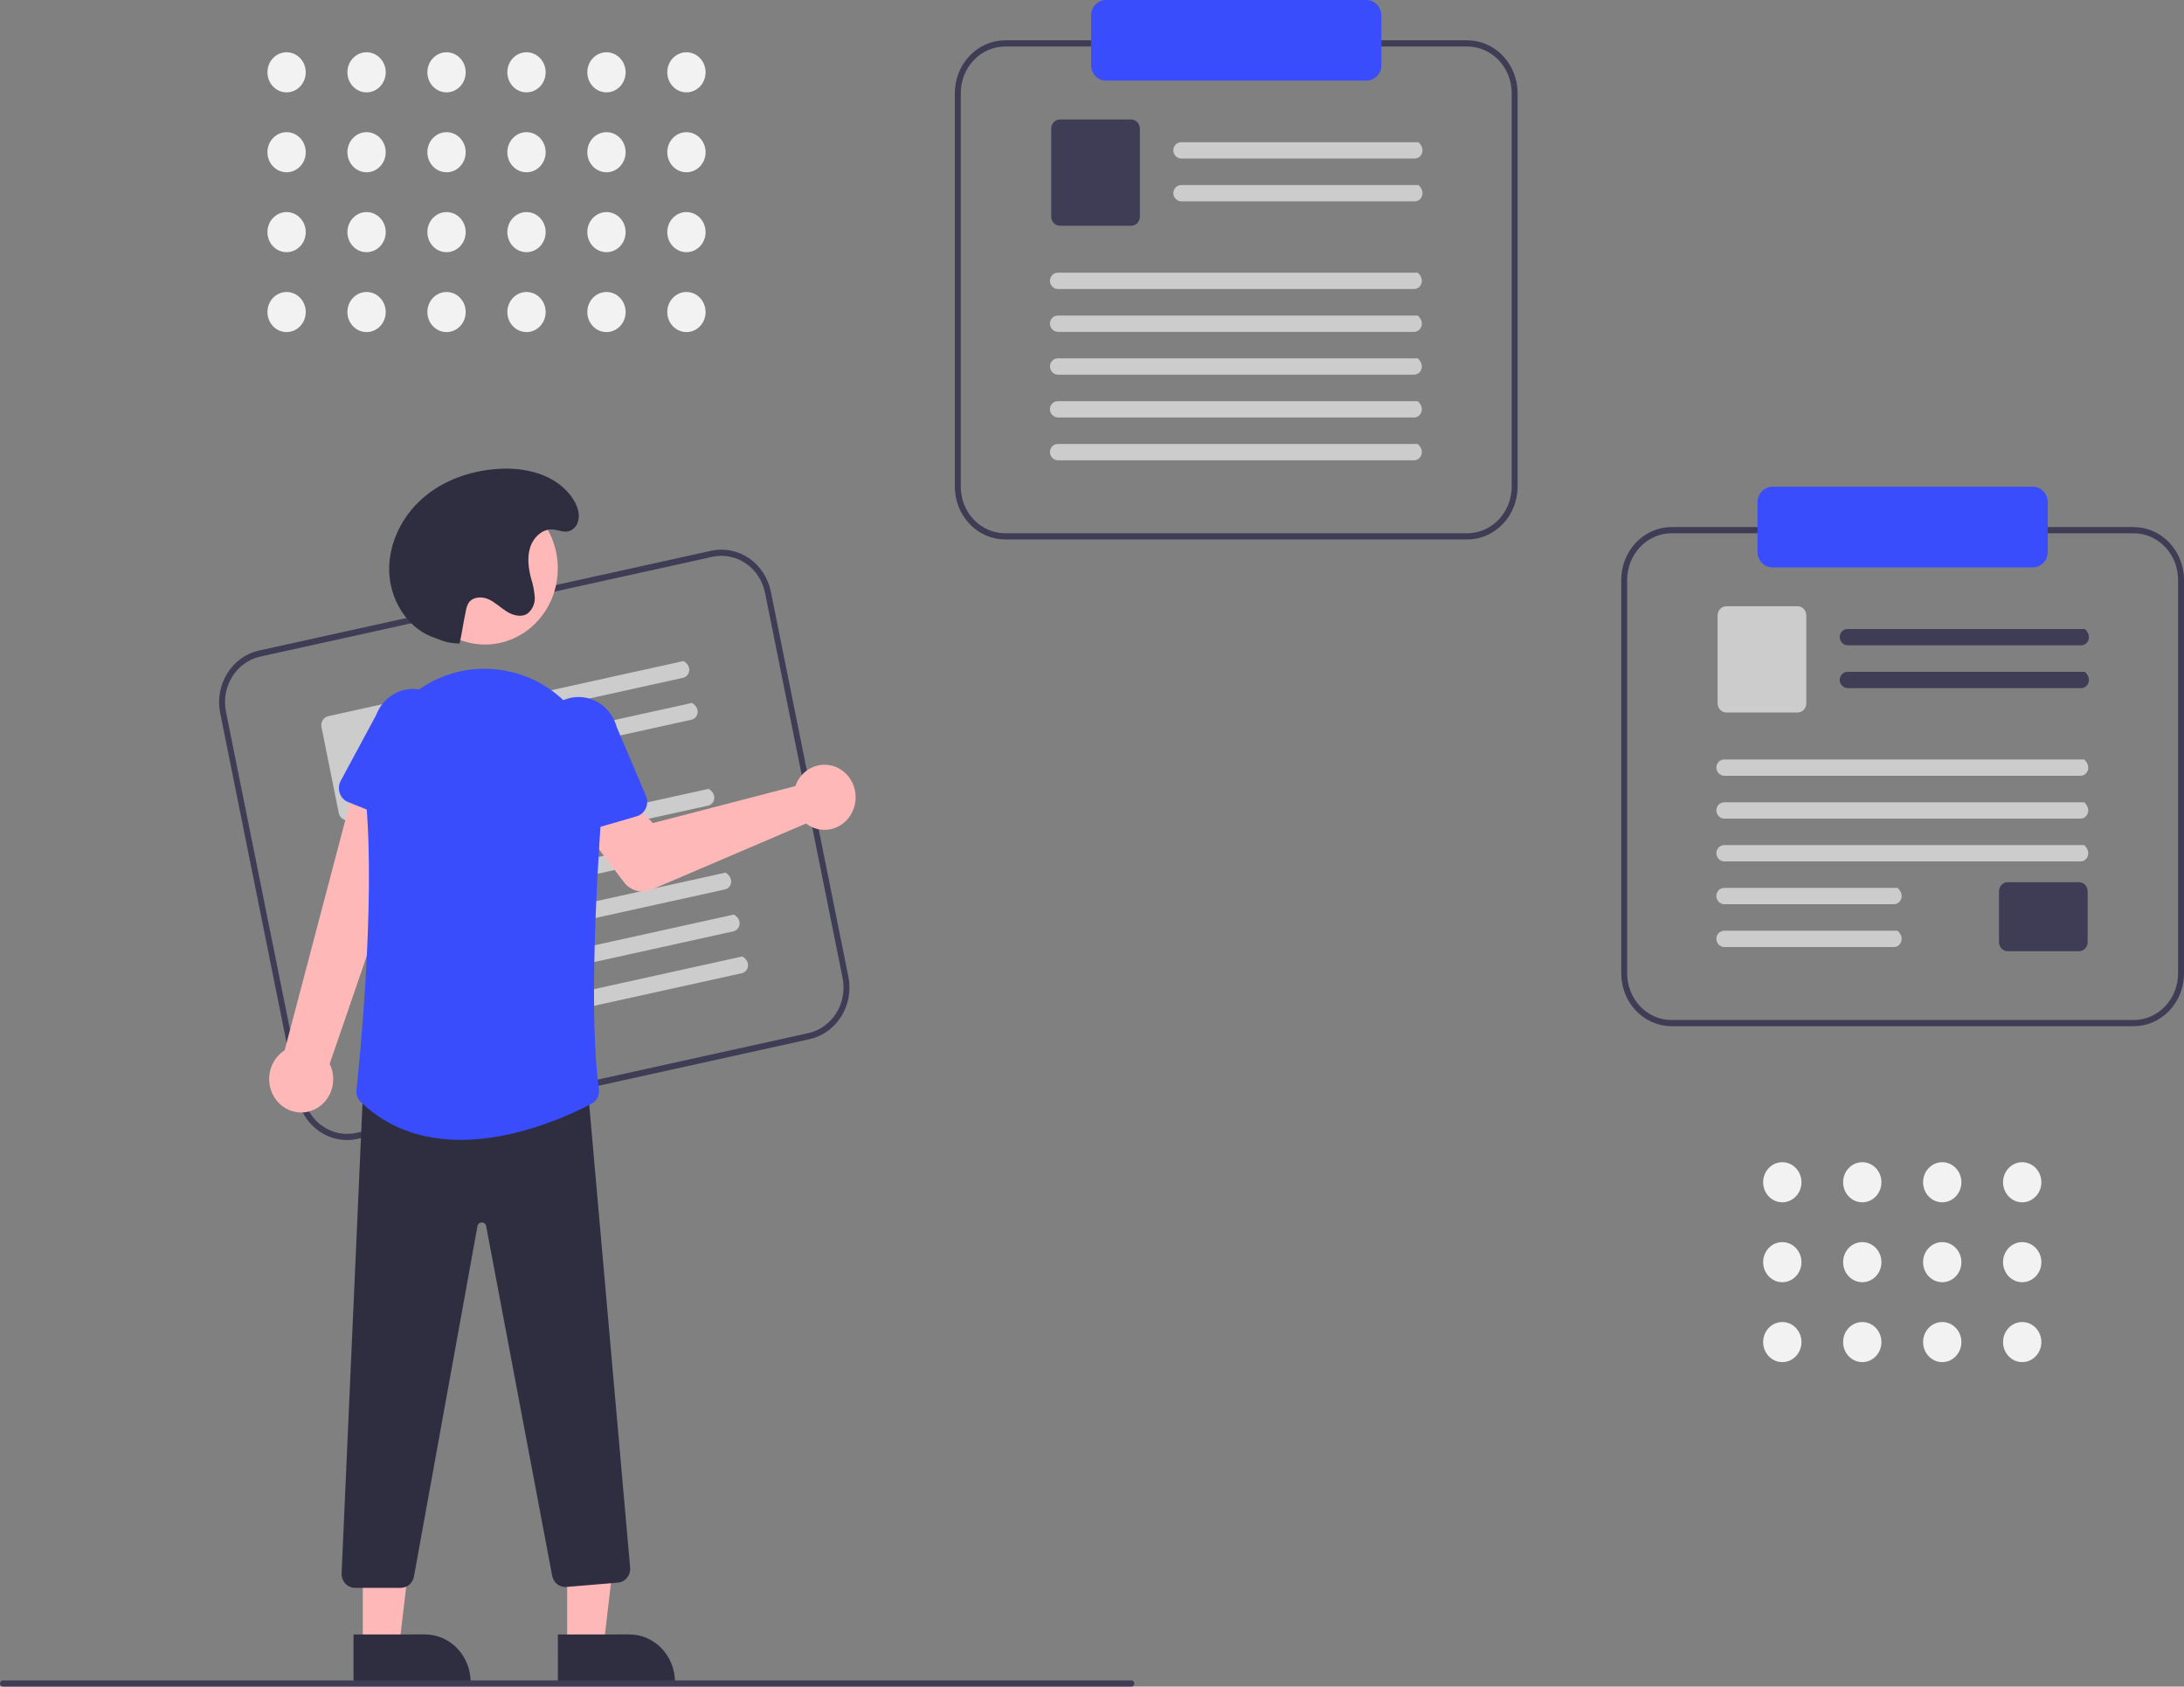 <svg width="540" height="417" viewBox="0 0 540 417" fill="none" xmlns="http://www.w3.org/2000/svg">
<rect x="0" y="0" width="540" height="417" fill="#808080" stroke="none"/>
<g clip-path="url(#clip0_317_1758)">
<path d="M200.153 256.931L88.368 281.595C85.138 282.304 81.771 281.642 79.005 279.756C76.24 277.869 74.303 274.912 73.619 271.532L54.437 176.274C53.76 172.892 54.392 169.368 56.194 166.473C57.996 163.579 60.822 161.551 64.051 160.835L175.835 136.171C179.066 135.463 182.433 136.124 185.198 138.011C187.963 139.897 189.9 142.855 190.585 146.235L209.767 241.493C210.444 244.874 209.812 248.399 208.01 251.293C206.207 254.187 203.382 256.215 200.153 256.931ZM64.353 162.335C61.504 162.967 59.011 164.756 57.42 167.31C55.83 169.864 55.273 172.974 55.87 175.958L75.052 271.215C75.656 274.198 77.365 276.807 79.805 278.472C82.245 280.137 85.216 280.72 88.066 280.095L199.851 255.431C202.7 254.799 205.193 253.01 206.783 250.456C208.373 247.902 208.931 244.792 208.334 241.809L189.151 146.551C188.548 143.569 186.838 140.959 184.398 139.294C181.959 137.63 178.988 137.046 176.137 137.671L64.353 162.335Z" fill="#3F3D56"/>
<path d="M168.89 167.581L112.474 180.028C111.98 180.148 111.461 180.067 111.022 179.802C110.583 179.537 110.257 179.107 110.109 178.6C110.041 178.335 110.026 178.059 110.063 177.788C110.101 177.517 110.191 177.257 110.328 177.023C110.465 176.79 110.646 176.588 110.86 176.43C111.074 176.272 111.316 176.162 111.572 176.105L169.001 163.435C171.243 164.758 170.534 167.218 168.889 167.581L168.89 167.581Z" fill="#CCCCCC"/>
<path d="M170.976 177.939L114.559 190.386C114.066 190.506 113.547 190.426 113.108 190.161C112.669 189.895 112.343 189.466 112.195 188.958C112.127 188.694 112.112 188.417 112.149 188.146C112.187 187.875 112.277 187.615 112.414 187.382C112.551 187.148 112.732 186.947 112.946 186.789C113.16 186.631 113.402 186.52 113.658 186.464L171.086 173.793C173.329 175.116 172.621 177.576 170.976 177.939Z" fill="#CCCCCC"/>
<path d="M103.551 198.975L86.334 202.774C85.771 202.897 85.185 202.782 84.704 202.454C84.223 202.125 83.885 201.611 83.766 201.022L79.484 179.754C79.366 179.166 79.476 178.552 79.79 178.048C80.103 177.545 80.595 177.192 81.157 177.067L98.375 173.268C98.937 173.145 99.523 173.26 100.004 173.589C100.486 173.917 100.823 174.432 100.942 175.02L105.225 196.288C105.343 196.876 105.233 197.49 104.919 197.994C104.605 198.498 104.113 198.85 103.551 198.975Z" fill="#CCCCCC"/>
<path d="M175.082 199.184L88.981 218.181C88.487 218.301 87.968 218.22 87.529 217.955C87.09 217.69 86.764 217.26 86.616 216.753C86.548 216.488 86.533 216.212 86.571 215.941C86.608 215.67 86.698 215.41 86.835 215.176C86.972 214.943 87.153 214.741 87.367 214.583C87.581 214.426 87.823 214.315 88.08 214.259L175.194 195.038C177.436 196.361 176.727 198.821 175.082 199.184Z" fill="#CCCCCC"/>
<path d="M177.169 209.545L91.067 228.542C90.574 228.662 90.055 228.582 89.616 228.317C89.177 228.051 88.85 227.622 88.702 227.114C88.635 226.85 88.619 226.573 88.657 226.302C88.695 226.031 88.785 225.771 88.922 225.538C89.059 225.304 89.24 225.103 89.454 224.945C89.668 224.787 89.91 224.676 90.166 224.62L177.28 205.399C179.523 206.722 178.814 209.182 177.169 209.545Z" fill="#CCCCCC"/>
<path d="M179.254 219.9L93.153 238.897C92.659 239.017 92.14 238.936 91.701 238.671C91.262 238.406 90.936 237.976 90.788 237.469C90.72 237.204 90.705 236.928 90.742 236.657C90.78 236.386 90.87 236.126 91.007 235.892C91.144 235.659 91.325 235.457 91.539 235.299C91.753 235.141 91.995 235.031 92.251 234.974L179.365 215.754C181.608 217.077 180.899 219.537 179.254 219.9Z" fill="#CCCCCC"/>
<path d="M181.34 230.261L95.239 249.258C94.745 249.377 94.227 249.297 93.787 249.032C93.349 248.766 93.022 248.337 92.874 247.829C92.806 247.565 92.791 247.289 92.829 247.017C92.866 246.746 92.957 246.486 93.094 246.253C93.23 246.019 93.411 245.818 93.625 245.66C93.839 245.502 94.082 245.391 94.338 245.335L181.452 226.115C183.694 227.437 182.985 229.898 181.34 230.261Z" fill="#CCCCCC"/>
<path d="M183.426 240.616L97.324 259.613C96.831 259.733 96.312 259.652 95.873 259.387C95.434 259.122 95.107 258.692 94.959 258.185C94.892 257.92 94.876 257.644 94.914 257.373C94.952 257.102 95.042 256.842 95.179 256.608C95.316 256.375 95.497 256.173 95.71 256.015C95.924 255.857 96.167 255.747 96.423 255.69L183.537 236.47C185.779 237.793 185.071 240.253 183.426 240.616Z" fill="#CCCCCC"/>
<path d="M197.16 193.192C196.964 193.564 196.797 193.951 196.659 194.35L161.411 203.506L155.279 196.866L144.495 205.243L154.259 218.102C155.048 219.141 156.138 219.884 157.364 220.22C158.591 220.555 159.888 220.465 161.062 219.963L199.31 203.604C200.567 204.572 202.076 205.117 203.637 205.166C205.197 205.215 206.735 204.766 208.045 203.878C209.355 202.99 210.376 201.705 210.972 200.195C211.568 198.685 211.711 197.02 211.381 195.423C211.051 193.826 210.264 192.372 209.126 191.254C207.987 190.136 206.55 189.408 205.006 189.166C203.463 188.924 201.885 189.179 200.483 189.898C199.082 190.618 197.922 191.767 197.16 193.192Z" fill="#FFB8B8"/>
<path d="M76.843 274.67C77.942 274.315 78.953 273.712 79.805 272.903C80.657 272.095 81.33 271.1 81.775 269.99C82.221 268.88 82.428 267.682 82.383 266.479C82.338 265.276 82.041 264.098 81.514 263.028L105.771 192.454L88.925 189.329L70.379 259.684C68.72 260.73 67.486 262.376 66.909 264.311C66.333 266.246 66.455 268.335 67.252 270.182C68.049 272.03 69.465 273.507 71.233 274.334C73.001 275.161 74.997 275.281 76.843 274.67Z" fill="#FFB8B8"/>
<path d="M102.691 204.982L86.058 198.3C85.585 198.11 85.156 197.815 84.802 197.436C84.447 197.057 84.174 196.603 84.003 196.103C83.831 195.604 83.764 195.072 83.807 194.543C83.849 194.015 84 193.502 84.249 193.039L92.975 176.846C93.918 174.318 95.781 172.284 98.154 171.191C100.528 170.098 103.218 170.035 105.636 171.015C108.054 171.995 110.003 173.938 111.054 176.419C112.106 178.9 112.175 181.716 111.246 184.25L107.397 202.339C107.287 202.857 107.071 203.343 106.765 203.766C106.459 204.189 106.069 204.538 105.622 204.789C105.176 205.039 104.682 205.187 104.177 205.22C103.671 205.253 103.164 205.172 102.691 204.982Z" fill="#394DFD"/>
<path d="M140.233 407.169H149.21L153.482 370.921L140.231 370.921L140.233 407.169Z" fill="#FFB8B8"/>
<path d="M137.942 404.101L155.623 404.1H155.624C157.104 404.1 158.569 404.405 159.936 404.998C161.303 405.591 162.545 406.459 163.591 407.555C164.638 408.65 165.468 409.95 166.034 411.381C166.6 412.812 166.892 414.346 166.892 415.895V416.278L137.943 416.279L137.942 404.101Z" fill="#2F2E41"/>
<path d="M89.703 407.169H98.68L102.952 370.921L89.702 370.921L89.703 407.169Z" fill="#FFB8B8"/>
<path d="M87.413 404.101L105.094 404.1H105.094C106.574 404.1 108.039 404.405 109.406 404.998C110.773 405.591 112.016 406.459 113.062 407.555C114.108 408.65 114.938 409.95 115.504 411.381C116.071 412.812 116.362 414.346 116.362 415.895V416.278L87.413 416.279L87.413 404.101Z" fill="#2F2E41"/>
<path d="M99.115 392.58H87.754C87.308 392.58 86.866 392.485 86.457 392.301C86.047 392.117 85.677 391.849 85.369 391.511C85.061 391.173 84.822 390.773 84.666 390.336C84.51 389.899 84.441 389.433 84.462 388.966L89.859 267.598L90.199 267.588L145.063 266.091L155.799 387.529C155.84 387.984 155.795 388.444 155.665 388.88C155.535 389.317 155.324 389.722 155.043 390.073C154.762 390.423 154.417 390.711 154.029 390.921C153.641 391.131 153.217 391.257 152.781 391.294L140.02 392.362C139.218 392.429 138.421 392.186 137.778 391.681C137.135 391.175 136.691 390.441 136.529 389.616L120.205 303.168C120.161 302.905 120.028 302.668 119.83 302.5C119.633 302.331 119.384 302.242 119.13 302.249H119.125C118.869 302.243 118.62 302.333 118.423 302.504C118.226 302.674 118.094 302.913 118.051 303.177L102.349 389.797C102.2 390.58 101.796 391.286 101.207 391.793C100.618 392.3 99.878 392.578 99.115 392.58Z" fill="#2F2E41"/>
<path d="M119.927 159.353C129.861 159.353 137.914 150.924 137.914 140.526C137.914 130.128 129.861 121.698 119.927 121.698C109.994 121.698 101.941 130.128 101.941 140.526C101.941 150.924 109.994 159.353 119.927 159.353Z" fill="#FFB8B8"/>
<path d="M113.896 281.821C105.324 281.821 96.518 279.462 89.219 272.488C88.83 272.12 88.53 271.66 88.343 271.148C88.156 270.635 88.088 270.083 88.143 269.537C88.924 262.189 92.714 224.249 90.579 198.905C90.163 194.171 90.803 189.401 92.45 184.971C94.096 180.54 96.704 176.571 100.067 173.376C103.371 170.188 107.338 167.848 111.654 166.54C115.97 165.232 120.518 164.991 124.938 165.838C125.162 165.88 125.386 165.924 125.61 165.969C140.01 168.886 150.015 182.836 148.883 198.417C147.231 221.153 145.75 251.906 148.076 269.298C148.172 270.009 148.053 270.735 147.736 271.372C147.419 272.009 146.919 272.527 146.307 272.852C141.016 275.65 127.76 281.821 113.896 281.821Z" fill="#394DFD"/>
<path d="M137.366 206.337C136.944 206.043 136.588 205.657 136.321 205.206C136.055 204.754 135.884 204.248 135.822 203.722L133.63 185.332C132.935 182.717 133.258 179.92 134.53 177.554C135.801 175.188 137.917 173.447 140.414 172.711C142.91 171.976 145.583 172.306 147.847 173.631C150.111 174.955 151.781 177.165 152.49 179.776L159.708 196.764C159.914 197.249 160.018 197.774 160.012 198.305C160.007 198.835 159.892 199.359 159.676 199.839C159.46 200.318 159.147 200.744 158.76 201.086C158.372 201.428 157.919 201.679 157.431 201.821L140.267 206.821C139.779 206.963 139.267 206.994 138.766 206.91C138.266 206.827 137.788 206.631 137.366 206.337Z" fill="#394DFD"/>
<path d="M113.648 159.087C111.946 159.12 110.254 158.8 108.671 158.144C107.974 157.863 107.251 157.632 106.555 157.351C100.414 154.867 96.368 148.021 96.223 141.131C96.078 134.24 99.487 127.553 104.549 123.146C109.611 118.738 116.167 116.476 122.732 115.952C129.804 115.389 137.767 117.266 141.718 123.43C142.77 125.071 143.506 127.062 142.882 129.043C142.696 129.641 142.362 130.177 141.915 130.598C140.151 132.241 138.391 131.006 136.592 130.897C134.12 130.746 131.899 132.842 131.101 135.296C130.302 137.75 130.654 140.452 131.298 142.955C131.789 144.462 132.099 146.026 132.22 147.613C132.272 148.408 132.129 149.205 131.804 149.926C131.48 150.648 130.985 151.271 130.366 151.736C128.821 152.713 126.792 152.147 125.246 151.171C123.7 150.195 122.364 148.838 120.694 148.12C119.024 147.402 116.78 147.561 115.808 149.154C115.5 149.733 115.29 150.365 115.191 151.02C114.319 155.176 114.52 154.931 113.648 159.087Z" fill="#2F2E41"/>
<path d="M362.78 133.379H248.539C245.239 133.375 242.074 132.001 239.741 129.558C237.407 127.115 236.094 123.802 236.09 120.347V22.996C236.094 19.541 237.407 16.229 239.741 13.786C242.074 11.343 245.239 9.969 248.539 9.965H362.78C366.081 9.969 369.245 11.343 371.579 13.786C373.913 16.229 375.226 19.541 375.23 22.996V120.347C375.226 123.802 373.913 127.115 371.579 129.558C369.245 132.001 366.081 133.375 362.78 133.379ZM248.539 11.498C245.627 11.502 242.835 12.714 240.776 14.87C238.716 17.025 237.558 19.948 237.555 22.996V120.347C237.558 123.396 238.716 126.318 240.776 128.474C242.835 130.63 245.627 131.842 248.539 131.846H362.78C365.693 131.842 368.485 130.63 370.544 128.474C372.603 126.318 373.762 123.396 373.765 120.347V22.996C373.762 19.948 372.603 17.025 370.544 14.87C368.485 12.714 365.693 11.502 362.78 11.498H248.539Z" fill="#3F3D56"/>
<path d="M349.795 39.2H292.139C291.633 39.21 291.141 39.019 290.764 38.665C290.386 38.311 290.152 37.82 290.107 37.292C290.093 37.018 290.132 36.744 290.222 36.487C290.313 36.23 290.452 35.995 290.632 35.796C290.812 35.597 291.029 35.439 291.269 35.331C291.51 35.223 291.769 35.167 292.03 35.167H350.721C352.654 36.945 351.476 39.2 349.795 39.2Z" fill="#CCCCCC"/>
<path d="M349.795 49.785H292.139C291.633 49.796 291.141 49.605 290.764 49.251C290.386 48.897 290.152 48.406 290.107 47.877C290.093 47.604 290.132 47.33 290.222 47.073C290.313 46.816 290.452 46.581 290.632 46.382C290.812 46.183 291.029 46.025 291.269 45.917C291.51 45.809 291.769 45.753 292.03 45.753H350.721C352.654 47.531 351.476 49.785 349.795 49.785Z" fill="#CCCCCC"/>
<path d="M279.676 55.813H262.08C261.505 55.812 260.954 55.573 260.548 55.148C260.142 54.722 259.913 54.146 259.913 53.545V31.809C259.913 31.208 260.142 30.631 260.548 30.206C260.954 29.781 261.505 29.542 262.08 29.541H279.676C280.25 29.542 280.801 29.781 281.207 30.206C281.613 30.631 281.842 31.208 281.842 31.809V53.545C281.842 54.146 281.613 54.722 281.207 55.148C280.801 55.573 280.25 55.812 279.676 55.813Z" fill="#3F3D56"/>
<path d="M349.628 71.46H261.634C261.128 71.471 260.636 71.28 260.259 70.926C259.881 70.572 259.646 70.081 259.602 69.552C259.588 69.279 259.627 69.005 259.717 68.748C259.808 68.491 259.947 68.256 260.127 68.057C260.307 67.858 260.524 67.7 260.764 67.591C261.005 67.483 261.264 67.427 261.525 67.427H350.554C352.487 69.206 351.309 71.46 349.628 71.46Z" fill="#CCCCCC"/>
<path d="M349.628 82.049H261.634C261.128 82.06 260.636 81.869 260.259 81.515C259.881 81.161 259.646 80.67 259.602 80.141C259.588 79.868 259.627 79.594 259.717 79.337C259.808 79.08 259.947 78.845 260.127 78.646C260.307 78.447 260.524 78.289 260.764 78.181C261.005 78.072 261.264 78.017 261.525 78.017H350.554C352.487 79.795 351.309 82.049 349.628 82.049Z" fill="#CCCCCC"/>
<path d="M349.628 92.631H261.634C261.128 92.642 260.636 92.451 260.259 92.097C259.881 91.743 259.646 91.252 259.602 90.723C259.588 90.45 259.627 90.176 259.717 89.919C259.808 89.662 259.947 89.427 260.127 89.228C260.307 89.029 260.524 88.871 260.764 88.763C261.005 88.654 261.264 88.599 261.525 88.599H350.554C352.487 90.377 351.309 92.631 349.628 92.631Z" fill="#CCCCCC"/>
<path d="M349.628 103.22H261.634C261.128 103.231 260.636 103.04 260.259 102.685C259.881 102.331 259.646 101.84 259.602 101.312C259.588 101.038 259.627 100.765 259.717 100.508C259.808 100.25 259.947 100.015 260.127 99.817C260.307 99.618 260.524 99.459 260.764 99.351C261.005 99.243 261.264 99.187 261.525 99.187H350.554C352.487 100.965 351.309 103.22 349.628 103.22Z" fill="#CCCCCC"/>
<path d="M349.628 113.803H261.634C261.128 113.813 260.636 113.622 260.259 113.268C259.881 112.914 259.646 112.423 259.602 111.895C259.588 111.621 259.627 111.347 259.717 111.09C259.808 110.833 259.947 110.598 260.127 110.399C260.307 110.2 260.524 110.042 260.764 109.934C261.005 109.826 261.264 109.77 261.525 109.77H350.554C352.487 111.548 351.309 113.803 349.628 113.803Z" fill="#CCCCCC"/>
<path d="M337.882 0C338.852 0.001 339.783 0.405 340.47 1.124C341.156 1.842 341.542 2.817 341.543 3.833V16.097C341.542 17.114 341.156 18.088 340.47 18.806C339.783 19.525 338.852 19.929 337.882 19.93H273.438C272.467 19.929 271.537 19.525 270.85 18.806C270.164 18.088 269.778 17.114 269.777 16.097V3.833C269.778 2.817 270.164 1.842 270.85 1.124C271.537 0.405 272.467 0.001 273.438 0" fill="#394DFD"/>
<path d="M527.551 253.726H413.31C410.009 253.722 406.845 252.348 404.511 249.905C402.177 247.462 400.864 244.15 400.861 240.695V143.344C400.864 139.889 402.177 136.577 404.511 134.134C406.845 131.691 410.009 130.316 413.31 130.312H527.551C530.851 130.316 534.016 131.691 536.35 134.134C538.684 136.577 539.996 139.889 540 143.344V240.695C539.996 244.15 538.684 247.462 536.35 249.905C534.016 252.348 530.851 253.722 527.551 253.726ZM413.31 131.846C410.398 131.849 407.606 133.062 405.546 135.217C403.487 137.373 402.329 140.295 402.325 143.344V240.695C402.329 243.743 403.487 246.666 405.546 248.821C407.606 250.977 410.398 252.19 413.31 252.193H527.551C530.463 252.19 533.255 250.977 535.314 248.821C537.374 246.666 538.532 243.743 538.535 240.695V143.344C538.532 140.295 537.374 137.373 535.314 135.217C533.255 133.062 530.463 131.849 527.551 131.846H413.31Z" fill="#3F3D56"/>
<path d="M514.566 159.547H456.91C456.403 159.558 455.911 159.367 455.534 159.013C455.157 158.658 454.922 158.167 454.877 157.639C454.863 157.365 454.903 157.092 454.993 156.835C455.083 156.578 455.223 156.342 455.403 156.144C455.583 155.945 455.799 155.786 456.04 155.678C456.28 155.57 456.539 155.514 456.801 155.514H515.491C517.424 157.293 516.247 159.547 514.566 159.547Z" fill="#3F3D56"/>
<path d="M514.566 170.133H456.91C456.403 170.144 455.911 169.953 455.534 169.598C455.157 169.244 454.922 168.753 454.877 168.225C454.863 167.951 454.903 167.678 454.993 167.421C455.083 167.164 455.223 166.928 455.403 166.73C455.583 166.531 455.799 166.372 456.04 166.264C456.28 166.156 456.539 166.1 456.801 166.1H515.491C517.424 167.878 516.247 170.133 514.566 170.133Z" fill="#3F3D56"/>
<path d="M444.446 176.16H426.85C426.276 176.16 425.725 175.92 425.318 175.495C424.912 175.07 424.684 174.493 424.683 173.892V152.157C424.684 151.555 424.912 150.979 425.318 150.553C425.725 150.128 426.276 149.889 426.85 149.888H444.446C445.02 149.889 445.571 150.128 445.977 150.554C446.384 150.979 446.612 151.555 446.613 152.157V173.892C446.612 174.493 446.384 175.07 445.978 175.495C445.571 175.92 445.021 176.16 444.446 176.16Z" fill="#CCCCCC"/>
<path d="M514.016 235.184H496.42C495.845 235.183 495.294 234.944 494.888 234.519C494.482 234.094 494.253 233.517 494.253 232.916V220.379C494.253 219.778 494.482 219.201 494.888 218.776C495.294 218.351 495.845 218.111 496.42 218.111H514.016C514.59 218.112 515.141 218.351 515.547 218.776C515.953 219.201 516.182 219.778 516.183 220.379V232.916C516.182 233.517 515.953 234.094 515.547 234.519C515.141 234.944 514.59 235.183 514.016 235.184Z" fill="#3F3D56"/>
<path d="M514.398 191.808H426.405C425.898 191.818 425.406 191.627 425.029 191.273C424.651 190.919 424.417 190.428 424.372 189.9C424.358 189.626 424.397 189.353 424.488 189.095C424.578 188.838 424.717 188.603 424.897 188.404C425.077 188.206 425.294 188.047 425.534 187.939C425.775 187.831 426.034 187.775 426.296 187.775H515.324C517.257 189.553 516.079 191.808 514.398 191.808Z" fill="#CCCCCC"/>
<path d="M514.398 202.397H426.405C425.898 202.408 425.406 202.217 425.029 201.862C424.651 201.508 424.417 201.017 424.372 200.489C424.358 200.215 424.397 199.942 424.488 199.685C424.578 199.427 424.717 199.192 424.897 198.993C425.077 198.795 425.294 198.636 425.534 198.528C425.775 198.42 426.034 198.364 426.296 198.364H515.324C517.257 200.142 516.079 202.397 514.398 202.397Z" fill="#CCCCCC"/>
<path d="M514.398 212.979H426.405C425.898 212.99 425.406 212.799 425.029 212.444C424.651 212.09 424.417 211.599 424.372 211.071C424.358 210.797 424.397 210.524 424.488 210.267C424.578 210.009 424.717 209.774 424.897 209.576C425.077 209.377 425.294 209.218 425.534 209.11C425.775 209.002 426.034 208.946 426.296 208.946H515.324C517.257 210.724 516.079 212.979 514.398 212.979Z" fill="#CCCCCC"/>
<path d="M468.262 223.567H426.405C425.898 223.578 425.406 223.387 425.029 223.033C424.651 222.679 424.417 222.188 424.372 221.659C424.358 221.386 424.397 221.112 424.488 220.855C424.578 220.598 424.717 220.363 424.897 220.164C425.077 219.965 425.294 219.807 425.534 219.698C425.775 219.59 426.034 219.534 426.296 219.534H469.188C471.122 221.313 469.943 223.567 468.262 223.567Z" fill="#CCCCCC"/>
<path d="M468.262 234.15H426.405C425.898 234.161 425.406 233.97 425.029 233.616C424.651 233.261 424.417 232.77 424.372 232.242C424.358 231.968 424.397 231.695 424.488 231.438C424.578 231.181 424.717 230.945 424.897 230.747C425.077 230.548 425.294 230.389 425.534 230.281C425.775 230.173 426.034 230.117 426.296 230.117H469.188C471.122 231.896 469.943 234.15 468.262 234.15Z" fill="#CCCCCC"/>
<path d="M502.652 140.278H438.208C437.238 140.276 436.307 139.872 435.621 139.154C434.934 138.435 434.548 137.461 434.547 136.445V124.18C434.548 123.164 434.934 122.19 435.621 121.471C436.307 120.753 437.238 120.349 438.208 120.347H502.652C503.623 120.349 504.553 120.753 505.24 121.471C505.926 122.19 506.312 123.164 506.314 124.18V136.445C506.312 137.461 505.926 138.435 505.24 139.154C504.553 139.872 503.623 140.276 502.652 140.278Z" fill="#394DFD"/>
<path d="M279.743 417H0.732C0.538 417 0.352 416.919 0.214 416.775C0.077 416.632 0 416.437 0 416.233C0 416.03 0.077 415.835 0.214 415.691C0.352 415.548 0.538 415.467 0.732 415.467H279.743C279.938 415.467 280.124 415.548 280.261 415.691C280.399 415.835 280.476 416.03 280.476 416.233C280.476 416.437 280.399 416.632 280.261 416.775C280.124 416.919 279.938 417 279.743 417Z" fill="#3F3D56"/>
<path d="M70.861 22.836C73.477 22.836 75.597 20.617 75.597 17.879C75.597 15.141 73.477 12.922 70.861 12.922C68.246 12.922 66.126 15.141 66.126 17.879C66.126 20.617 68.246 22.836 70.861 22.836Z" fill="#F2F2F2"/>
<path d="M70.861 42.593C73.477 42.593 75.597 40.373 75.597 37.635C75.597 34.898 73.477 32.678 70.861 32.678C68.246 32.678 66.126 34.898 66.126 37.635C66.126 40.373 68.246 42.593 70.861 42.593Z" fill="#F2F2F2"/>
<path d="M70.861 62.349C73.477 62.349 75.597 60.13 75.597 57.392C75.597 54.654 73.477 52.435 70.861 52.435C68.246 52.435 66.126 54.654 66.126 57.392C66.126 60.13 68.246 62.349 70.861 62.349Z" fill="#F2F2F2"/>
<path d="M70.861 82.106C73.477 82.106 75.597 79.886 75.597 77.148C75.597 74.411 73.477 72.191 70.861 72.191C68.246 72.191 66.126 74.411 66.126 77.148C66.126 79.886 68.246 82.106 70.861 82.106Z" fill="#F2F2F2"/>
<path d="M90.634 22.836C93.249 22.836 95.37 20.617 95.37 17.879C95.37 15.141 93.249 12.922 90.634 12.922C88.018 12.922 85.898 15.141 85.898 17.879C85.898 20.617 88.018 22.836 90.634 22.836Z" fill="#F2F2F2"/>
<path d="M90.634 42.593C93.249 42.593 95.37 40.373 95.37 37.635C95.37 34.898 93.249 32.678 90.634 32.678C88.018 32.678 85.898 34.898 85.898 37.635C85.898 40.373 88.018 42.593 90.634 42.593Z" fill="#F2F2F2"/>
<path d="M90.634 62.349C93.249 62.349 95.37 60.13 95.37 57.392C95.37 54.654 93.249 52.435 90.634 52.435C88.018 52.435 85.898 54.654 85.898 57.392C85.898 60.13 88.018 62.349 90.634 62.349Z" fill="#F2F2F2"/>
<path d="M90.634 82.106C93.249 82.106 95.37 79.886 95.37 77.148C95.37 74.411 93.249 72.191 90.634 72.191C88.018 72.191 85.898 74.411 85.898 77.148C85.898 79.886 88.018 82.106 90.634 82.106Z" fill="#F2F2F2"/>
<path d="M110.406 22.836C113.022 22.836 115.142 20.617 115.142 17.879C115.142 15.141 113.022 12.922 110.406 12.922C107.791 12.922 105.67 15.141 105.67 17.879C105.67 20.617 107.791 22.836 110.406 22.836Z" fill="#F2F2F2"/>
<path d="M110.406 42.593C113.022 42.593 115.142 40.373 115.142 37.635C115.142 34.898 113.022 32.678 110.406 32.678C107.791 32.678 105.67 34.898 105.67 37.635C105.67 40.373 107.791 42.593 110.406 42.593Z" fill="#F2F2F2"/>
<path d="M110.406 62.349C113.022 62.349 115.142 60.13 115.142 57.392C115.142 54.654 113.022 52.435 110.406 52.435C107.791 52.435 105.67 54.654 105.67 57.392C105.67 60.13 107.791 62.349 110.406 62.349Z" fill="#F2F2F2"/>
<path d="M110.406 82.106C113.022 82.106 115.142 79.886 115.142 77.148C115.142 74.411 113.022 72.191 110.406 72.191C107.791 72.191 105.67 74.411 105.67 77.148C105.67 79.886 107.791 82.106 110.406 82.106Z" fill="#F2F2F2"/>
<path d="M130.179 22.836C132.794 22.836 134.914 20.617 134.914 17.879C134.914 15.141 132.794 12.922 130.179 12.922C127.563 12.922 125.443 15.141 125.443 17.879C125.443 20.617 127.563 22.836 130.179 22.836Z" fill="#F2F2F2"/>
<path d="M130.179 42.593C132.794 42.593 134.914 40.373 134.914 37.635C134.914 34.898 132.794 32.678 130.179 32.678C127.563 32.678 125.443 34.898 125.443 37.635C125.443 40.373 127.563 42.593 130.179 42.593Z" fill="#F2F2F2"/>
<path d="M130.179 62.349C132.794 62.349 134.914 60.13 134.914 57.392C134.914 54.654 132.794 52.435 130.179 52.435C127.563 52.435 125.443 54.654 125.443 57.392C125.443 60.13 127.563 62.349 130.179 62.349Z" fill="#F2F2F2"/>
<path d="M130.179 82.106C132.794 82.106 134.914 79.886 134.914 77.148C134.914 74.411 132.794 72.191 130.179 72.191C127.563 72.191 125.443 74.411 125.443 77.148C125.443 79.886 127.563 82.106 130.179 82.106Z" fill="#F2F2F2"/>
<path d="M149.951 22.836C152.567 22.836 154.687 20.617 154.687 17.879C154.687 15.141 152.567 12.922 149.951 12.922C147.336 12.922 145.215 15.141 145.215 17.879C145.215 20.617 147.336 22.836 149.951 22.836Z" fill="#F2F2F2"/>
<path d="M149.951 42.593C152.567 42.593 154.687 40.373 154.687 37.635C154.687 34.898 152.567 32.678 149.951 32.678C147.336 32.678 145.215 34.898 145.215 37.635C145.215 40.373 147.336 42.593 149.951 42.593Z" fill="#F2F2F2"/>
<path d="M149.951 62.349C152.567 62.349 154.687 60.13 154.687 57.392C154.687 54.654 152.567 52.435 149.951 52.435C147.336 52.435 145.215 54.654 145.215 57.392C145.215 60.13 147.336 62.349 149.951 62.349Z" fill="#F2F2F2"/>
<path d="M149.951 82.106C152.567 82.106 154.687 79.886 154.687 77.148C154.687 74.411 152.567 72.191 149.951 72.191C147.336 72.191 145.215 74.411 145.215 77.148C145.215 79.886 147.336 82.106 149.951 82.106Z" fill="#F2F2F2"/>
<path d="M169.724 22.836C172.339 22.836 174.459 20.617 174.459 17.879C174.459 15.141 172.339 12.922 169.724 12.922C167.108 12.922 164.988 15.141 164.988 17.879C164.988 20.617 167.108 22.836 169.724 22.836Z" fill="#F2F2F2"/>
<path d="M169.724 42.593C172.339 42.593 174.459 40.373 174.459 37.635C174.459 34.898 172.339 32.678 169.724 32.678C167.108 32.678 164.988 34.898 164.988 37.635C164.988 40.373 167.108 42.593 169.724 42.593Z" fill="#F2F2F2"/>
<path d="M169.724 62.349C172.339 62.349 174.459 60.13 174.459 57.392C174.459 54.654 172.339 52.435 169.724 52.435C167.108 52.435 164.988 54.654 164.988 57.392C164.988 60.13 167.108 62.349 169.724 62.349Z" fill="#F2F2F2"/>
<path d="M169.724 82.106C172.339 82.106 174.459 79.886 174.459 77.148C174.459 74.411 172.339 72.191 169.724 72.191C167.108 72.191 164.988 74.411 164.988 77.148C164.988 79.886 167.108 82.106 169.724 82.106Z" fill="#F2F2F2"/>
<path d="M440.679 297.259C443.295 297.259 445.415 295.04 445.415 292.302C445.415 289.564 443.295 287.345 440.679 287.345C438.064 287.345 435.944 289.564 435.944 292.302C435.944 295.04 438.064 297.259 440.679 297.259Z" fill="#F2F2F2"/>
<path d="M440.679 317.015C443.295 317.015 445.415 314.796 445.415 312.058C445.415 309.32 443.295 307.101 440.679 307.101C438.064 307.101 435.944 309.32 435.944 312.058C435.944 314.796 438.064 317.015 440.679 317.015Z" fill="#F2F2F2"/>
<path d="M440.679 336.772C443.295 336.772 445.415 334.552 445.415 331.815C445.415 329.077 443.295 326.857 440.679 326.857C438.064 326.857 435.944 329.077 435.944 331.815C435.944 334.552 438.064 336.772 440.679 336.772Z" fill="#F2F2F2"/>
<path d="M460.452 297.259C463.067 297.259 465.188 295.04 465.188 292.302C465.188 289.564 463.067 287.345 460.452 287.345C457.836 287.345 455.716 289.564 455.716 292.302C455.716 295.04 457.836 297.259 460.452 297.259Z" fill="#F2F2F2"/>
<path d="M460.452 317.015C463.067 317.015 465.188 314.796 465.188 312.058C465.188 309.32 463.067 307.101 460.452 307.101C457.836 307.101 455.716 309.32 455.716 312.058C455.716 314.796 457.836 317.015 460.452 317.015Z" fill="#F2F2F2"/>
<path d="M460.452 336.772C463.067 336.772 465.188 334.552 465.188 331.815C465.188 329.077 463.067 326.857 460.452 326.857C457.836 326.857 455.716 329.077 455.716 331.815C455.716 334.552 457.836 336.772 460.452 336.772Z" fill="#F2F2F2"/>
<path d="M480.224 297.259C482.84 297.259 484.96 295.04 484.96 292.302C484.96 289.564 482.84 287.345 480.224 287.345C477.609 287.345 475.489 289.564 475.489 292.302C475.489 295.04 477.609 297.259 480.224 297.259Z" fill="#F2F2F2"/>
<path d="M480.224 317.015C482.84 317.015 484.96 314.796 484.96 312.058C484.96 309.32 482.84 307.101 480.224 307.101C477.609 307.101 475.489 309.32 475.489 312.058C475.489 314.796 477.609 317.015 480.224 317.015Z" fill="#F2F2F2"/>
<path d="M480.224 336.772C482.84 336.772 484.96 334.552 484.96 331.815C484.96 329.077 482.84 326.857 480.224 326.857C477.609 326.857 475.489 329.077 475.489 331.815C475.489 334.552 477.609 336.772 480.224 336.772Z" fill="#F2F2F2"/>
<path d="M499.997 297.259C502.612 297.259 504.733 295.04 504.733 292.302C504.733 289.564 502.612 287.345 499.997 287.345C497.381 287.345 495.261 289.564 495.261 292.302C495.261 295.04 497.381 297.259 499.997 297.259Z" fill="#F2F2F2"/>
<path d="M499.997 317.015C502.612 317.015 504.733 314.796 504.733 312.058C504.733 309.32 502.612 307.101 499.997 307.101C497.381 307.101 495.261 309.32 495.261 312.058C495.261 314.796 497.381 317.015 499.997 317.015Z" fill="#F2F2F2"/>
<path d="M499.997 336.772C502.612 336.772 504.733 334.552 504.733 331.815C504.733 329.077 502.612 326.857 499.997 326.857C497.381 326.857 495.261 329.077 495.261 331.815C495.261 334.552 497.381 336.772 499.997 336.772Z" fill="#F2F2F2"/>
</g>
<defs>
<clipPath id="clip0_317_1758">
<rect width="540" height="417" fill="white"/>
</clipPath>
</defs>
</svg>
